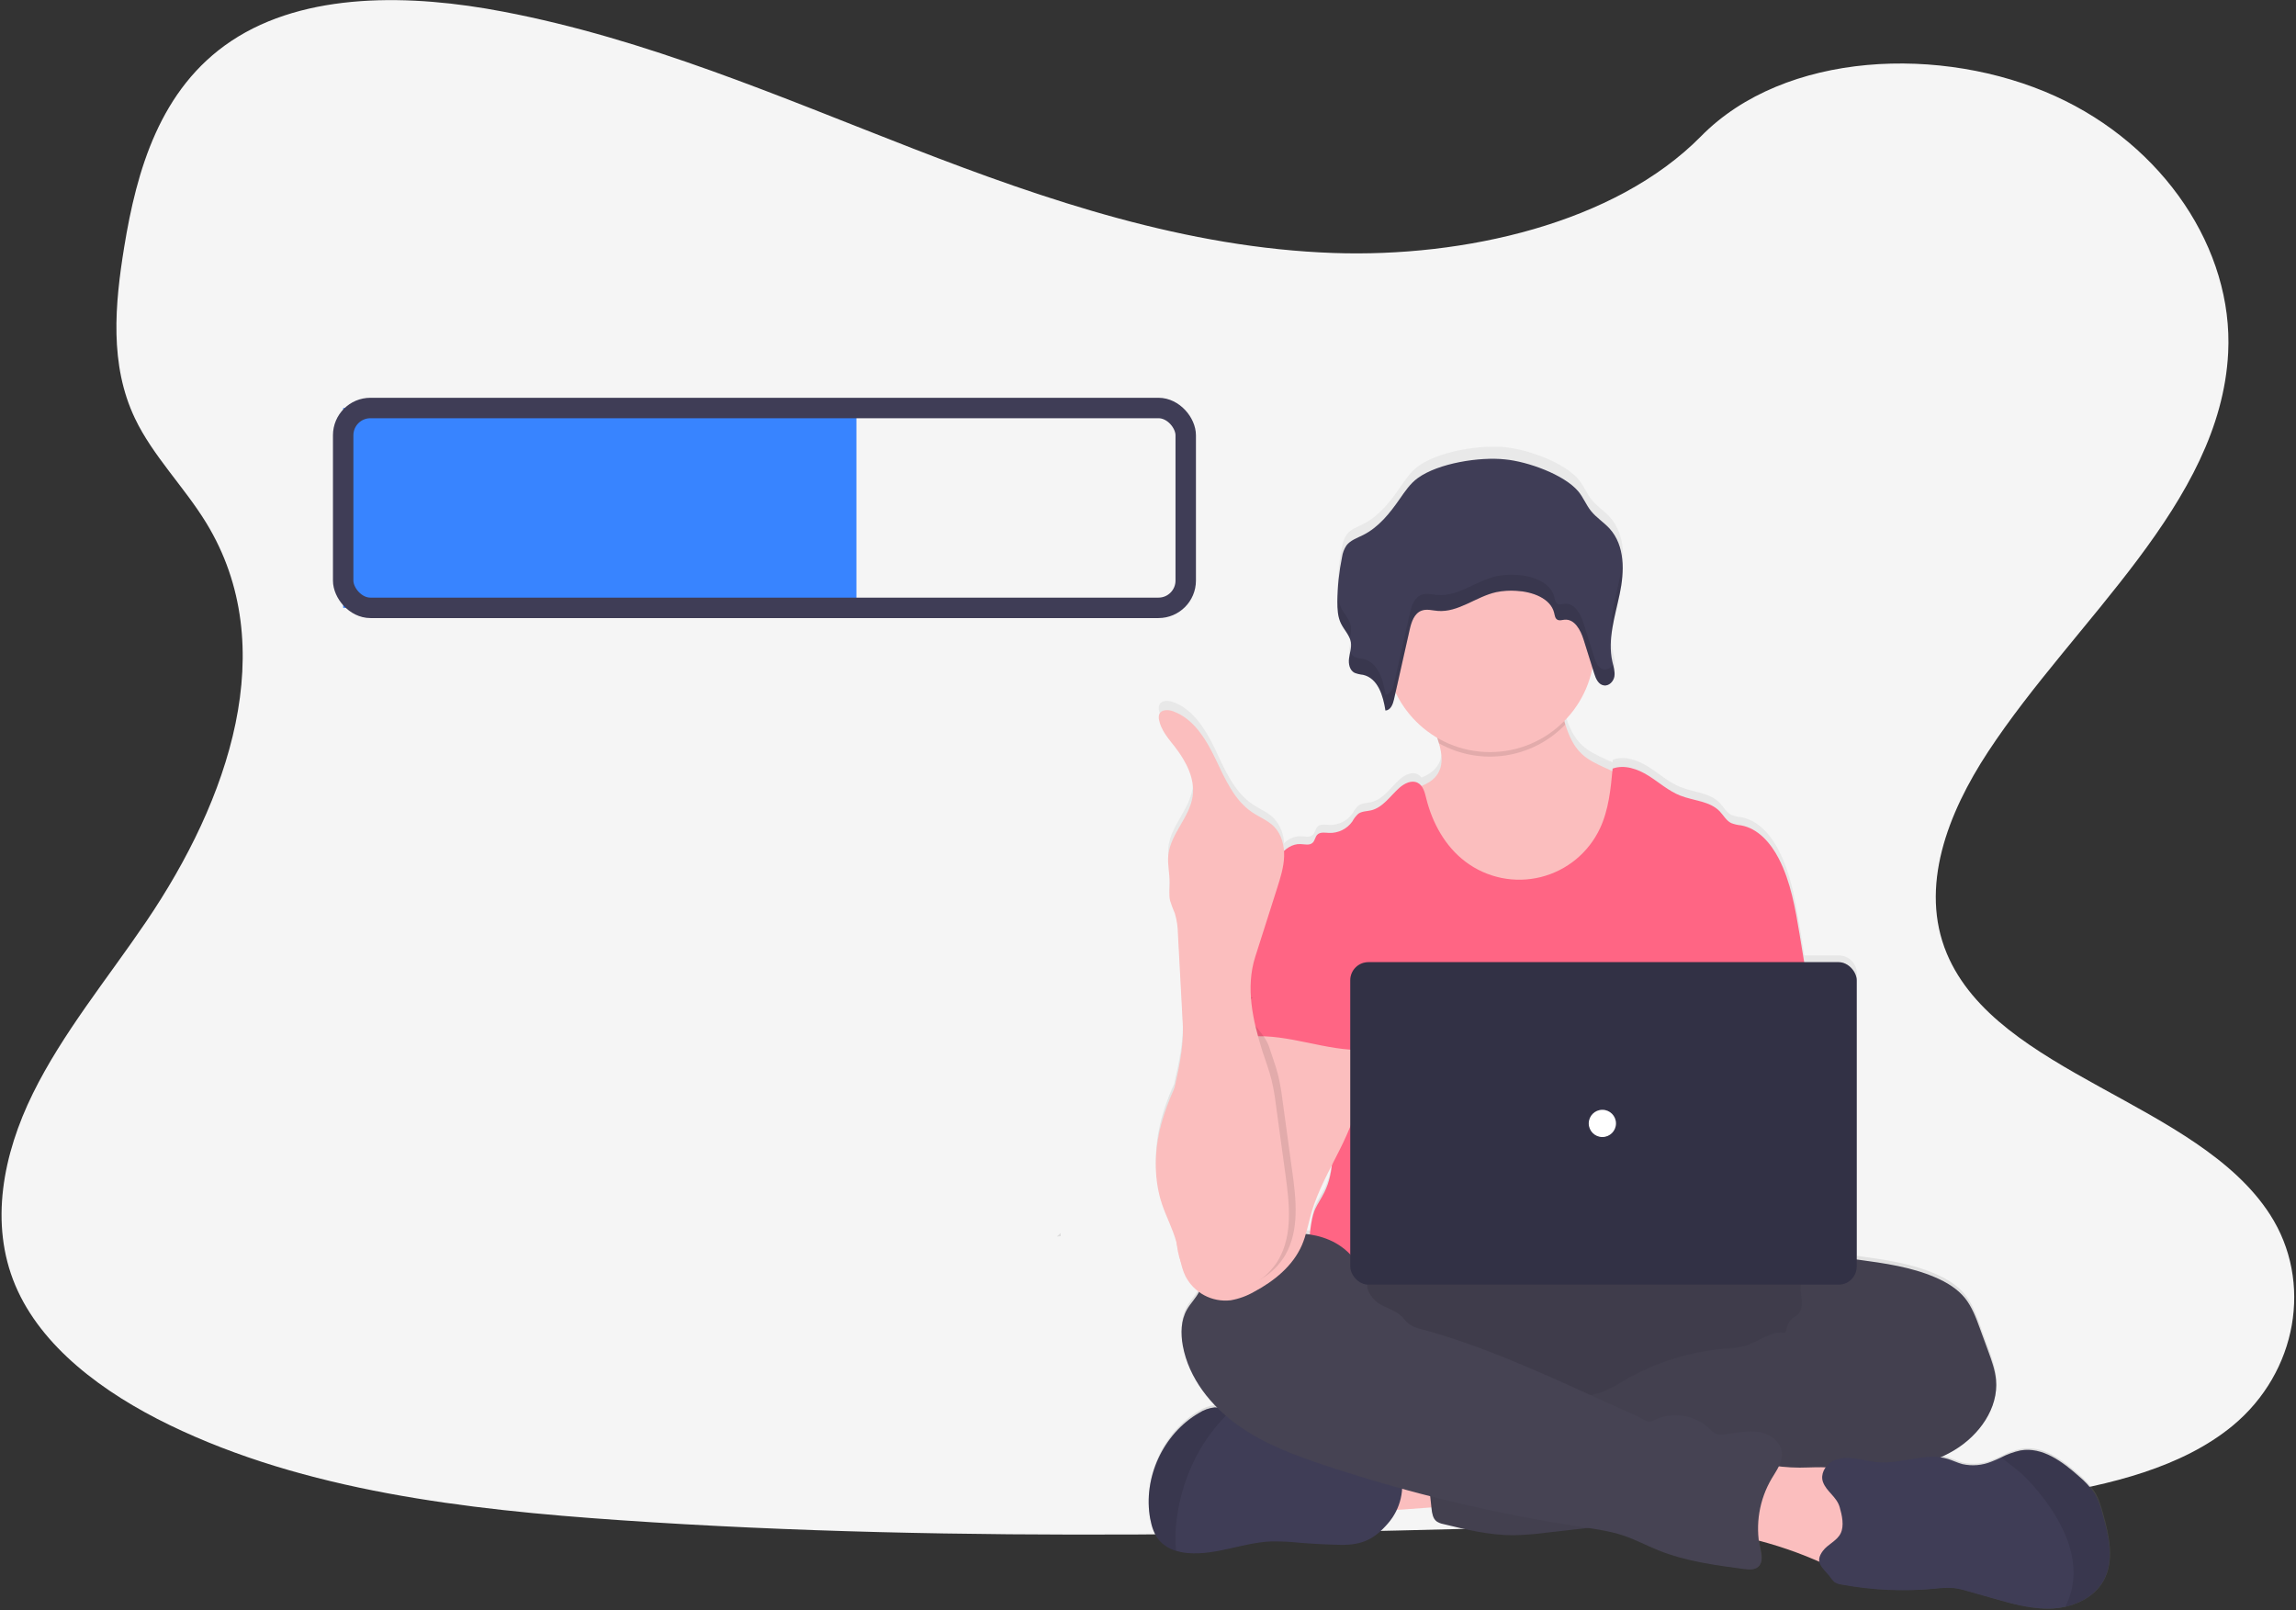 <?xml version="1.0" encoding="UTF-8"?>
<svg width="1011px" height="709px" viewBox="0 0 1011 709" version="1.1" xmlns="http://www.w3.org/2000/svg" xmlns:xlink="http://www.w3.org/1999/xlink">
    <rect x="0" y="0" width="1011" height="709" fill="#333333" stroke="none"/>
    <!-- Generator: Sketch 52.6 (67491) - http://www.bohemiancoding.com/sketch -->
    <title>timing</title>
    <desc>Created with Sketch.</desc>
    <defs>
        <linearGradient x1="49.988%" y1="100%" x2="49.988%" y2="-0.007%" id="linearGradient-1">
            <stop stop-color="#808080" stop-opacity="0.25" offset="0%"></stop>
            <stop stop-color="#808080" stop-opacity="0.12" offset="54%"></stop>
            <stop stop-color="#808080" stop-opacity="0.1" offset="100%"></stop>
        </linearGradient>
    </defs>
    <g id="Page-1" stroke="none" stroke-width="1" fill="none" fill-rule="evenodd">
        <g id="timing">
            <path d="M587.24,111.4 C522.52,109.15 460.88,88.26 402.01,65.4 C343.14,42.54 284.85,17.21 221.68,5.15 C181.05,-2.64 134.59,-3.74 101.85,18.04 C70.35,39.04 60.17,75.19 54.69,108.76 C50.58,134.03 48.15,160.61 59.44,184.26 C67.27,200.68 81.18,214.48 90.8,230.21 C124.26,284.93 100.61,352.41 64.34,405.84 C47.34,430.9 27.6,454.84 14.47,481.5 C1.34,508.16 -4.73,538.75 6.75,565.97 C18.14,592.97 45.27,613.21 74.65,627.46 C134.34,656.4 204.65,664.69 273.27,669.38 C425.09,679.77 577.73,675.27 729.95,670.77 C786.29,669.1 842.87,667.41 898.29,658.7 C929.07,653.86 960.85,646.18 983.19,627.7 C1011.55,604.17 1018.58,564.32 999.58,534.82 C967.7,485.33 879.58,473.03 857.27,419.92 C845,390.69 857.6,358.12 875.42,331.01 C913.66,272.84 977.75,221.82 981.13,155.33 C983.45,109.67 952.64,63.94 905,42.33 C855.06,19.68 785.82,22.53 749,60.02 C711.04,98.53 644.38,113.38 587.24,111.4 Z" id="Path" fill="#F5F5F5"></path>
            <path d="M926.27,667.15 C925.27,663.53 924.27,659.86 922.27,656.71 C920.415,654.037 918.208,651.625 915.71,649.54 C908.46,642.95 899.55,636.26 889.94,637.93 C886.96,638.581 884.08,639.631 881.38,641.05 C879.98,641.7 878.57,642.35 877.13,642.9 C873.073,644.595 868.589,644.986 864.3,644.02 C862.1,643.43 860.05,642.37 857.88,641.71 C856.846,641.401 855.789,641.174 854.72,641.03 C856.815,640.081 858.852,639.01 860.82,637.82 C871.61,631.15 880.22,619.15 879.01,606.45 C878.61,602.15 877.13,598.04 875.67,593.99 C874.39,590.45 873.107,586.907 871.82,583.36 C870.16,578.75 868.45,574.06 865.41,570.23 C862.03,565.97 857.23,563.08 852.27,560.92 C841.61,556.29 829.96,554.66 818.46,553.08 L817.66,552.97 L817.66,428.73 C817.673,426.6 816.836,424.552 815.335,423.041 C813.833,421.53 811.79,420.68 809.66,420.68 L794.53,420.68 C793.863,416.6 793.197,412.523 792.53,408.45 C790.62,396.84 788.65,385 783.3,374.54 C779.8,367.69 774.22,361.17 766.71,359.82 C765.232,359.682 763.779,359.346 762.39,358.82 C760.19,357.74 758.99,355.34 757.29,353.56 C752.93,348.99 745.84,348.92 739.99,346.56 C734.83,344.51 730.61,340.64 725.91,337.67 C721.21,334.7 715.36,332.58 710.15,334.52 C710.15,334.9 710.08,335.27 710.04,335.65 L706.7,334.15 C703.1,332.49 699.42,330.77 696.53,328.03 C692.81,324.52 690.83,319.89 689.29,314.95 C689.13,314.43 688.98,313.95 688.83,313.4 C695.221,306.87 699.547,298.603 701.27,289.63 C701.54,290.5 701.82,291.38 702.09,292.26 C702.336,293.155 702.671,294.022 703.09,294.85 C703.229,295.124 703.386,295.387 703.56,295.64 C703.89,296.131 704.303,296.561 704.78,296.91 C705.254,297.255 705.808,297.472 706.39,297.54 C706.669,297.579 706.951,297.579 707.23,297.54 C708.765,297.216 710.03,296.135 710.59,294.67 C710.749,294.277 710.867,293.868 710.94,293.45 C710.979,293.198 711.002,292.945 711.01,292.69 C711.01,292.61 711.01,292.53 711.01,292.45 C711.01,292.37 711.01,292.1 711.01,291.93 C711.01,291.76 711.01,291.74 711.01,291.65 C711.01,291.56 711.01,291.31 711.01,291.15 L711.01,290.89 C711.01,290.69 710.95,290.49 710.91,290.3 C710.87,290.11 710.91,290.19 710.91,290.14 C710.86,289.88 710.8,289.63 710.75,289.37 C710.745,289.313 710.745,289.257 710.75,289.2 L710.6,288.57 L710.51,288.19 L710.51,288.09 C710.41,287.7 710.32,287.3 710.23,286.9 C709.503,283.426 709.318,279.861 709.68,276.33 C710.282,271.151 711.238,266.019 712.54,260.97 L712.75,260.06 L712.99,259 C713.15,258.28 713.3,257.56 713.45,256.84 C713.58,256.23 713.7,255.61 713.81,254.99 C713.92,254.37 714,253.9 714.08,253.35 C714.08,253.28 714.08,253.22 714.08,253.15 C714.691,249.423 714.856,245.636 714.57,241.87 C714.1,236.64 712.48,231.69 708.92,227.74 C706.41,224.95 703.11,222.89 700.78,219.96 C698.59,217.21 697.36,213.83 695.1,211.14 C688.85,203.68 672.82,197.93 662.98,196.93 C651.71,195.79 633.5,198.67 624.42,205.33 C621.06,207.79 618.76,211.33 616.42,214.7 C612.12,220.96 607.23,227.2 600.34,230.7 C597.73,232.02 594.75,233.02 593.02,235.32 C591.975,236.879 591.291,238.653 591.02,240.51 C589.691,247.027 589.001,253.659 588.96,260.31 C588.811,263.219 589.183,266.132 590.06,268.91 C590.2,269.29 590.37,269.68 590.55,270.05 C590.71,270.38 590.89,270.71 591.08,271.05 L591.2,271.26 C592.407,272.992 593.48,274.814 594.41,276.71 C594.63,277.244 594.791,277.801 594.89,278.37 C595.061,279.838 594.967,281.325 594.61,282.76 C594.61,282.98 594.53,283.19 594.48,283.4 L594.39,283.86 C594.39,284 594.39,284.15 594.31,284.29 C594.23,284.723 594.16,285.153 594.1,285.58 C594.1,285.88 594.04,286.19 594.03,286.5 C593.959,287.739 594.196,288.975 594.72,290.1 C594.852,290.368 595.009,290.623 595.19,290.86 C595.548,291.34 596.01,291.733 596.54,292.01 C597.731,292.458 598.975,292.753 600.24,292.89 C603.98,293.73 606.32,296.59 607.84,300.1 C608.177,300.888 608.474,301.692 608.73,302.51 C609.354,304.562 609.822,306.658 610.13,308.78 C611.83,308.69 612.82,307.19 613.42,305.55 C613.608,305.009 613.765,304.458 613.89,303.9 C614.12,302.85 614.35,301.8 614.59,300.75 C618.537,309.125 624.896,316.131 632.85,320.87 C633.13,321.69 633.4,322.52 633.65,323.36 C634.96,327.89 635.59,332.64 633.32,336.6 C631.7,339.41 628.97,341.15 625.93,342.35 C625.493,341.762 624.929,341.28 624.28,340.94 C621.64,339.62 618.48,341.23 616.28,343.2 C612.28,346.82 609.02,352.01 603.75,353.2 C601.85,353.64 599.75,353.55 598.16,354.71 C597.113,355.695 596.238,356.847 595.57,358.12 C593.247,361.452 589.389,363.374 585.33,363.22 C583.5,363.13 581.33,362.71 580.08,364.05 C579.15,365.05 579.08,366.64 578.08,367.59 C576.73,368.91 574.54,368.26 572.66,368.18 C569.915,368.187 567.293,369.323 565.41,371.32 C565.292,367.285 563.747,363.423 561.05,360.42 C558.35,357.64 554.6,356.21 551.4,354.03 C543.4,348.59 539.4,339.03 535.23,330.27 C531.06,321.51 525.56,312.27 516.46,309.08 C514.37,308.34 511.46,308.28 510.52,310.31 C510.2,311.157 510.148,312.082 510.37,312.96 C511.25,317.62 514.57,321.36 517.44,325.11 C522.27,331.43 526.32,339.16 525.15,347.06 C523.78,356.41 515.45,363.67 514.45,373.06 C514.01,377.2 515.06,381.36 515.05,385.52 C515.05,388.12 514.64,390.75 515.2,393.28 C515.795,395.202 516.499,397.089 517.31,398.93 C518.211,401.952 518.676,405.087 518.69,408.24 C519.397,421.493 520.1,434.75 520.8,448.01 C521.33,457.9 519.17,467.66 516.99,477.39 C514.287,483.158 512.189,489.19 510.73,495.39 C508.27,506.22 508.2,517.76 511.73,528.3 C513.62,534.03 516.52,539.4 518.07,545.23 C518.07,545.36 518.13,545.48 518.16,545.6 C518.31,546.84 518.48,548.08 518.71,549.31 C518.994,550.731 519.365,552.134 519.82,553.51 C520.274,555.88 521.012,558.187 522.02,560.38 C523.422,563.166 525.482,565.568 528.02,567.38 C526.58,570.2 524.25,572.47 522.7,575.23 C520,580.01 519.89,585.88 520.87,591.3 C522.76,601.76 528.41,611.11 535.87,618.71 C535.537,618.691 535.203,618.691 534.87,618.71 C532.43,618.98 530.087,619.819 528.03,621.16 C512.24,630.39 503.21,650.16 506.51,668.26 C507.16,671.8 508.29,675.38 510.65,678.07 C512.615,680.212 515.14,681.76 517.94,682.54 C519.689,683.066 521.489,683.402 523.31,683.54 C535.62,684.54 547.54,678.83 559.88,678.35 C563.971,678.285 568.062,678.476 572.13,678.92 C578.07,679.413 584.023,679.727 589.99,679.86 C599.68,680.09 605.14,677.51 611.33,670.26 C612.851,668.461 614.12,666.462 615.1,664.32 C620.36,664.02 626.17,663.56 630.38,663.21 L630.44,663.8 C630.67,665.8 631.02,668.1 632.62,669.37 C633.523,669.982 634.546,670.398 635.62,670.59 C645.73,673.08 655.96,675.59 666.36,675.59 C671.244,675.489 676.118,675.111 680.96,674.46 L699.26,672.35 C704.585,673.035 709.842,674.18 714.97,675.77 C720.25,677.57 725.19,680.24 730.35,682.34 C742.35,687.21 755.27,688.95 768.06,690.65 C770.24,690.94 772.74,691.14 774.36,689.65 C776.44,687.65 775.74,684.3 775.16,681.5 C774.92,680.36 774.74,679.2 774.59,678.04 C783.223,680.309 791.668,683.241 799.85,686.81 L801.29,687.44 C801.7,689.62 803.72,691.37 805.65,693.72 C806.284,694.709 807.025,695.624 807.86,696.45 C808.812,697.077 809.898,697.471 811.03,697.6 C824.545,700.116 838.344,700.739 852.03,699.45 C854.83,699.069 857.661,698.972 860.48,699.16 C862.55,699.44 864.591,699.902 866.58,700.54 L878.16,703.85 C886.69,706.3 895.44,708.77 904.29,708.22 C906.087,708.102 907.873,707.845 909.63,707.45 C916.63,705.83 923.16,701.91 926.52,695.61 C931.03,687.04 928.84,676.51 926.27,667.15 Z M586.61,510.74 C586.253,515.076 585.122,519.313 583.27,523.25 C582.03,525.76 580.43,528.07 579.27,530.59 C578.17,532.87 577.35,537.18 576.86,541.91 C576.26,541.81 575.65,541.72 575.05,541.65 C575.94,538.53 576.61,535.33 577.5,532.2 C579.61,524.76 583.08,517.73 586.61,510.74 Z" id="Shape" fill="url(#linearGradient-1)" fill-rule="nonzero"></path>
            <path d="M602.02,664.54 C599.91,659.74 597.91,654.22 600.02,649.42 C601.397,646.593 603.763,644.37 606.67,643.17 C609.546,641.997 612.578,641.249 615.67,640.95 C625.374,639.677 635.194,639.543 644.93,640.55 C645.64,646.17 644.14,651.87 642.85,657.3 C641.68,662.3 641.01,663.04 635.85,663.3 C632.51,663.48 602.81,666.31 602.02,664.54 Z" id="Path" fill="#FBBEBE"></path>
            <ellipse id="Oval" fill="#464353" cx="691.07" cy="592.16" rx="143" ry="40"></ellipse>
            <ellipse id="Oval" fill="#000000" opacity="0.1" cx="691.07" cy="592.16" rx="143" ry="40"></ellipse>
            <path d="M716.71,381 C711.808,390.472 703.667,397.867 693.77,401.84 C687.943,403.964 681.81,405.132 675.61,405.3 C668.82,405.61 661.89,405.17 655.51,402.85 C646.95,399.75 639.84,393.41 634.51,386.02 C629.18,378.63 625.51,370.19 622.32,361.68 C620.64,357.25 619.04,352.53 619.83,347.85 C624.98,346.68 630.62,344.96 633.28,340.39 C635.55,336.47 634.92,331.77 633.61,327.29 C633.24,326.02 632.81,324.76 632.38,323.55 C631.38,320.65 627.93,315.14 630.33,312.66 C631.86,311.09 638.27,310.29 640.48,309.27 C647.29,306.13 653.57,301.59 661.05,300.1 C667.52,298.81 674.2,300.02 680.66,301.36 C681.517,301.485 682.34,301.781 683.08,302.23 C683.924,302.941 684.548,303.878 684.88,304.93 C686.72,309.41 687.8,314.36 689.28,319.03 C690.82,323.92 692.8,328.51 696.51,331.98 C699.4,334.69 703.08,336.39 706.68,338.04 L715.54,342.1 C717.116,342.69 718.545,343.615 719.73,344.81 C720.889,346.403 721.581,348.286 721.73,350.25 C723.318,360.773 721.562,371.528 716.71,381 Z" id="Path" fill="#FBBEBE"></path>
            <path d="M689.24,319.03 C674.735,334.118 651.873,337.513 633.61,327.29 C633.24,326.02 632.81,324.76 632.38,323.55 C631.38,320.65 627.93,315.14 630.33,312.66 C631.86,311.09 638.27,310.29 640.48,309.27 C647.29,306.13 653.57,301.59 661.05,300.1 C667.52,298.81 674.2,300.02 680.66,301.36 C681.517,301.485 682.34,301.781 683.08,302.23 C683.924,302.941 684.548,303.878 684.88,304.93 C686.68,309.41 687.76,314.36 689.24,319.03 Z" id="Path" fill="#000000" opacity="0.1"></path>
            <circle id="Oval" fill="#FBBEBE" cx="656.07" cy="285.16" r="46"></circle>
            <path d="M796.22,434.45 L792.44,411.55 C790.53,400.06 788.56,388.35 783.22,378 C779.71,371.22 774.14,364.76 766.63,363.42 C765.151,363.288 763.697,362.952 762.31,362.42 C760.11,361.36 758.91,358.98 757.22,357.22 C752.86,352.7 745.76,352.63 739.92,350.33 C734.76,348.33 730.54,344.48 725.84,341.54 C721.14,338.6 715.29,336.54 710.09,338.42 C709.25,347.37 708.36,356.52 704.56,364.67 C699.551,375.416 689.956,383.324 678.452,386.189 C666.947,389.055 654.764,386.571 645.3,379.43 C636.39,372.72 630.68,362.37 628.02,351.54 C627.37,348.9 626.63,345.87 624.2,344.66 C621.57,343.34 618.41,344.94 616.2,346.88 C612.15,350.47 608.93,355.61 603.67,356.82 C601.77,357.26 599.67,357.17 598.09,358.32 C597.04,359.289 596.161,360.428 595.49,361.69 C593.152,364.994 589.305,366.897 585.26,366.75 C583.43,366.66 581.26,366.24 580.01,367.57 C579.08,368.57 579.01,370.13 578.01,371.06 C576.66,372.37 574.47,371.73 572.59,371.66 C569.03,371.51 565.72,373.79 563.68,376.66 C561.64,379.53 560.68,383.08 559.68,386.52 C570.61,410.86 580.61,435.23 591.54,459.57 C592.052,460.487 592.324,461.519 592.33,462.57 C592.111,463.66 591.646,464.686 590.97,465.57 C585.61,474.18 585.78,485.01 586.37,495.13 C586.96,505.25 587.68,515.94 583.16,525.01 C581.93,527.5 580.33,529.78 579.16,532.27 C576.42,537.91 575.43,555.95 577.03,562.01 L803.03,562.01 C798.72,550.16 800.36,526.38 801.26,513.8 C801.89,505 800.26,496.21 799.56,487.41 C798.09,469.44 799.19,452.39 796.22,434.45 Z" id="Path" fill="#FF6584"></path>
            <path d="M807.79,555.01 C811.12,553.74 814.79,554.2 818.36,554.68 C829.85,556.25 841.51,557.86 852.16,562.45 C857.16,564.59 861.92,567.45 865.3,571.66 C868.3,575.45 870.05,580.09 871.71,584.66 L875.55,595.15 C877.01,599.15 878.49,603.23 878.9,607.48 C880.1,620.07 871.49,631.94 860.66,638.48 C849.83,645.02 837.08,647.35 824.66,649.79 C812.24,652.23 799.77,654.93 787.4,657.79 C781.63,659.287 775.777,660.439 769.87,661.24 C756.63,662.74 742.79,660.53 730.21,664.91 C725.21,666.66 720.3,669.26 715.11,670.47 C711.668,671.225 708.185,671.786 704.68,672.15 L680.87,674.87 C676.028,675.518 671.154,675.891 666.27,675.99 C655.87,675.99 645.64,673.53 635.54,671.07 C634.466,670.882 633.444,670.469 632.54,669.86 C630.94,668.6 630.59,666.37 630.36,664.35 C629.34,655.41 628.447,646.46 627.68,637.5 C627.44,634.59 627.26,631.44 628.85,628.99 C630.85,625.99 634.75,625.05 638.31,624.47 C653.406,622 668.698,620.939 683.99,621.3 C689.8,615.49 699.38,615.46 706.99,612.3 C709.79,611.014 712.499,609.541 715.1,607.89 C728.707,599.951 743.912,595.144 759.61,593.82 C762.686,593.726 765.741,593.29 768.72,592.52 C774.61,590.69 779.98,585.71 786.03,586.93 C786.78,584.86 787.3,582.09 789.03,580.67 C789.89,579.94 790.95,579.45 791.74,578.67 C793.41,576.98 793.56,574.32 793.31,571.96 C793.06,569.6 792.5,567.18 793.11,564.88 C793.364,564.009 793.737,563.178 794.22,562.41 C797.23,557.15 801.76,554.51 807.79,555.01 Z" id="Path" fill="#464353"></path>
            <path d="M807.79,555.01 C811.12,553.74 814.79,554.2 818.36,554.68 C829.85,556.25 841.51,557.86 852.16,562.45 C857.16,564.59 861.92,567.45 865.3,571.66 C868.3,575.45 870.05,580.09 871.71,584.66 L875.55,595.15 C877.01,599.15 878.49,603.23 878.9,607.48 C880.1,620.07 871.49,631.94 860.66,638.48 C849.83,645.02 837.08,647.35 824.66,649.79 C812.24,652.23 799.77,654.93 787.4,657.79 C781.63,659.287 775.777,660.439 769.87,661.24 C756.63,662.74 742.79,660.53 730.21,664.91 C725.21,666.66 720.3,669.26 715.11,670.47 C711.668,671.225 708.185,671.786 704.68,672.15 L680.87,674.87 C676.028,675.518 671.154,675.891 666.27,675.99 C655.87,675.99 645.64,673.53 635.54,671.07 C634.466,670.882 633.444,670.469 632.54,669.86 C630.94,668.6 630.59,666.37 630.36,664.35 C629.34,655.41 628.447,646.46 627.68,637.5 C627.44,634.59 627.26,631.44 628.85,628.99 C630.85,625.99 634.75,625.05 638.31,624.47 C653.406,622 668.698,620.939 683.99,621.3 C689.8,615.49 699.38,615.46 706.99,612.3 C709.79,611.014 712.499,609.541 715.1,607.89 C728.707,599.951 743.912,595.144 759.61,593.82 C762.686,593.726 765.741,593.29 768.72,592.52 C774.61,590.69 779.98,585.71 786.03,586.93 C786.78,584.86 787.3,582.09 789.03,580.67 C789.89,579.94 790.95,579.45 791.74,578.67 C793.41,576.98 793.56,574.32 793.31,571.96 C793.06,569.6 792.5,567.18 793.11,564.88 C793.364,564.009 793.737,563.178 794.22,562.41 C797.23,557.15 801.76,554.51 807.79,555.01 Z" id="Path" fill="#000000" opacity="0.05"></path>
            <path d="M611.22,670.72 C605.03,677.89 599.58,680.45 589.89,680.22 C583.93,680.08 577.977,679.77 572.03,679.29 C567.965,678.85 563.878,678.66 559.79,678.72 C547.45,679.2 535.54,684.85 523.23,683.86 C521.41,683.717 519.61,683.382 517.86,682.86 C515.083,682.087 512.574,680.56 510.61,678.45 C508.25,675.78 507.12,672.24 506.47,668.74 C503.18,650.8 512.2,631.26 527.99,622.13 C530.05,620.799 532.392,619.967 534.83,619.7 C537.221,619.69 539.584,620.209 541.75,621.22 L541.9,621.28 C548.315,623.92 554.141,627.808 559.04,632.72 C559.783,633.571 560.67,634.285 561.66,634.83 C562.648,635.203 563.694,635.399 564.75,635.41 L577.89,636.24 C580.116,636.306 582.329,636.612 584.49,637.15 C586.872,637.982 589.192,638.984 591.43,640.15 C598.5,643.31 606.34,644.15 613.98,645.37 C614.716,645.411 615.419,645.692 615.98,646.17 C616.285,646.549 616.497,646.994 616.6,647.47 C618.766,655.633 616.751,664.338 611.22,670.72 Z" id="Path" fill="#3F3D56"></path>
            <path d="M541.86,621.28 C536.762,626.148 532.339,631.677 528.71,637.72 C522.886,647.693 519.227,658.78 517.97,670.26 C517.493,674.448 517.457,678.674 517.86,682.87 C515.082,682.094 512.572,680.564 510.61,678.45 C508.25,675.78 507.12,672.24 506.47,668.74 C503.18,650.8 512.2,631.26 527.99,622.13 C530.05,620.799 532.392,619.967 534.83,619.7 C537.221,619.69 539.584,620.209 541.75,621.22 L541.86,621.28 Z" id="Path" fill="#000000" opacity="0.1"></path>
            <path d="M796.35,646.15 C803.7,645.95 811.95,645.58 817.35,650.53 C822.5,655.21 823.18,662.93 823.52,669.88 L823.91,677.95 C824.03,680.41 824.13,682.95 823.14,685.23 C821.38,689.23 816.55,691.16 812.14,690.93 C807.73,690.7 803.68,688.77 799.65,687.03 C788.709,682.317 777.317,678.728 765.65,676.32 C766.03,670.74 766.663,665.187 767.55,659.66 C768.16,655.83 768.26,649.42 770.82,646.24 C773.53,642.88 777.06,644.7 780.74,645.32 C785.904,646.108 791.132,646.386 796.35,646.15 Z" id="Path" fill="#FBBEBE"></path>
            <path d="M602.13,565.07 C602.13,566.07 600.56,565.07 600.42,564 C599.32,555.91 592.9,549.24 585.42,546 C577.94,542.76 569.42,542.59 561.32,543.36 C549.07,544.52 535.37,549.21 530.84,560.66 C529.78,563.34 529.3,566.24 528,568.81 C526.56,571.63 524.21,573.88 522.65,576.62 C519.96,581.36 519.85,587.17 520.82,592.53 C523.43,606.83 533.21,619.06 545.06,627.53 C556.91,636 570.76,641.06 584.57,645.62 C621.087,657.663 658.552,666.612 696.57,672.37 C702.73,673.3 708.95,674.16 714.85,676.14 C720.13,677.91 725.07,680.56 730.23,682.64 C742.23,687.46 755.14,689.18 767.93,690.87 C770.11,691.15 772.61,691.35 774.22,689.87 C776.3,687.94 775.61,684.58 775.02,681.81 C772.848,671.287 774.662,660.332 780.11,651.07 C782.25,647.47 785.03,643.78 784.63,639.61 C784.15,634.75 779.31,631.31 774.49,630.53 C769.67,629.75 764.77,630.9 759.93,631.53 C758.26,631.75 756.44,631.89 754.93,631.04 C754.211,630.554 753.558,629.976 752.99,629.32 C746.15,622.721 735.837,621.28 727.45,625.75 C725.66,626.75 722.95,624.52 721.09,623.68 L700.08,614.15 C675.92,603.22 651.64,592.24 626.08,585.32 C624.041,584.919 622.102,584.113 620.38,582.95 C619.11,581.95 618.2,580.59 617.03,579.48 C614.48,577.07 610.93,576.11 607.87,574.4 C604.81,572.69 601.41,568.5 602.13,565.07 Z" id="Path" fill="#464353"></path>
            <path d="M926.32,695.76 C922.96,701.99 916.44,705.87 909.44,707.47 C907.683,707.866 905.898,708.121 904.1,708.23 C895.25,708.78 886.51,706.33 877.98,703.91 L866.4,700.63 C864.409,700.003 862.368,699.548 860.3,699.27 C857.484,699.082 854.656,699.179 851.86,699.56 C838.174,700.833 824.377,700.214 810.86,697.72 C809.729,697.598 808.643,697.211 807.69,696.59 C806.855,695.771 806.114,694.863 805.48,693.88 C802.33,690.09 798.94,687.88 802.67,682.88 C804.82,679.98 808.81,678.53 810.48,675.2 C812.15,671.87 811.08,667.14 810.09,663.7 C808.74,658.95 804.3,656.9 802.71,652.54 C801.52,649.25 803.52,645.43 806.53,643.64 C809.54,641.85 813.26,641.71 816.73,642.17 C820.2,642.63 823.6,643.61 827.09,643.88 C837.35,644.7 847.84,639.41 857.69,642.39 C859.86,643.05 861.91,644.1 864.11,644.68 C868.399,645.639 872.88,645.252 876.94,643.57 C878.38,643.03 879.79,642.38 881.19,641.74 C883.89,640.334 886.765,639.295 889.74,638.65 C899.35,637 908.26,643.65 915.51,650.14 C917.999,652.206 920.201,654.593 922.06,657.24 C924.06,660.36 925.12,663.99 926.06,667.57 C928.71,676.84 930.9,687.26 926.32,695.76 Z" id="Path" fill="#3F3D56"></path>
            <path d="M926.32,695.76 C922.96,701.99 916.44,705.87 909.44,707.47 C912.163,702.18 913.39,696.246 912.99,690.31 C912.39,680.8 908.21,671.84 902.88,663.94 C899.601,659.077 895.871,654.534 891.74,650.37 C888.56,647.17 884.65,644.63 881.23,641.7 C883.93,640.294 886.805,639.255 889.78,638.61 C899.39,636.96 908.3,643.61 915.55,650.1 C918.039,652.166 920.241,654.553 922.1,657.2 C924.1,660.32 925.16,663.95 926.1,667.53 C928.71,676.84 930.9,687.26 926.32,695.76 Z" id="Path" fill="#000000" opacity="0.1"></path>
            <path d="M624.29,210.5 C620.93,212.93 618.63,216.42 616.29,219.77 C611.98,225.96 607.1,232.14 600.21,235.59 C597.6,236.9 594.62,237.89 592.89,240.17 C591.863,241.712 591.197,243.465 590.94,245.3 C589.62,251.751 588.93,258.315 588.88,264.9 C588.88,268.18 589.02,271.56 590.47,274.54 C591.84,277.34 594.31,279.71 594.82,282.76 C595.21,285.14 594.33,287.51 594.02,289.9 C593.71,292.29 594.25,295.12 596.46,296.26 C597.651,296.708 598.894,297 600.16,297.13 C606.81,298.61 609.04,306.41 610.05,312.86 C612.31,312.73 613.33,310.14 613.8,308.03 L620.73,277.22 C621.48,273.88 622.73,270.01 626.06,268.84 C628.29,268.07 630.73,268.79 633.06,268.99 C642.21,269.74 649.95,262.67 658.9,260.72 C661.765,260.145 664.694,259.953 667.61,260.15 C674.67,260.5 682.88,263.4 684.38,269.99 C684.63,271.06 684.78,272.34 685.78,272.87 C686.78,273.4 687.78,272.95 688.88,272.87 C693.36,272.42 696,277.46 697.29,281.58 L701.99,296.58 C702.69,298.85 703.87,301.52 706.33,301.81 C708.6,302.09 710.53,299.94 710.87,297.81 C711.21,295.68 710.47,293.47 709.98,291.33 C707.77,281.48 711.15,271.4 713.21,261.53 C715.27,251.66 715.64,240.32 708.73,232.72 C706.22,229.97 702.92,227.92 700.58,225.02 C698.4,222.3 697.17,218.96 694.91,216.29 C688.66,208.92 672.63,203.23 662.8,202.29 C651.61,201.06 633.37,203.91 624.29,210.5 Z" id="Path" fill="#3F3D56"></path>
            <g id="Group" opacity="0.1" transform="translate(588, 246)" fill="#000000">
                <path d="M118.37,48.8 C115.91,48.5 114.73,45.8 114.03,43.57 C112.463,38.563 110.897,33.563 109.33,28.57 C108.04,24.44 105.4,19.4 100.92,19.86 C99.92,19.97 98.74,20.38 97.82,19.86 C96.9,19.34 96.67,18.05 96.42,16.98 C94.92,10.38 86.71,7.49 79.65,7.14 C76.734,6.949 73.806,7.14 70.94,7.71 C61.94,9.71 54.25,16.71 45.1,15.98 C42.74,15.79 40.3,15.07 38.1,15.84 C34.73,17 33.52,20.84 32.77,24.22 L25.84,55.02 C25.37,57.14 24.35,59.73 22.09,59.85 C21.09,53.41 18.85,45.61 12.2,44.13 C10.936,43.991 9.694,43.699 8.5,43.26 C7.63,42.785 6.949,42.026 6.57,41.11 C6.39,42.04 6.18,42.97 6.06,43.9 C5.76,46.28 6.29,49.12 8.5,50.26 C9.691,50.708 10.934,51 12.2,51.13 C18.85,52.61 21.08,60.41 22.09,66.86 C24.35,66.73 25.37,64.14 25.84,62.03 L32.77,31.22 C33.52,27.88 34.77,24.01 38.1,22.84 C40.33,22.07 42.77,22.79 45.1,22.99 C54.25,23.74 61.99,16.67 70.94,14.72 C73.792,14.149 76.708,13.957 79.61,14.15 C86.67,14.5 94.88,17.4 96.38,23.99 C96.63,25.06 96.78,26.34 97.78,26.87 C98.78,27.4 99.78,26.95 100.88,26.87 C105.36,26.42 108,31.46 109.29,35.58 C110.85,40.587 112.417,45.587 113.99,50.58 C114.69,52.85 115.87,55.52 118.33,55.81 C120.6,56.09 122.53,53.94 122.87,51.81 C123.024,50.018 122.82,48.213 122.27,46.5 C121.544,47.974 120.012,48.878 118.37,48.8 Z" id="Path"></path>
                <path d="M6.83,29.76 C6.32,26.71 3.83,24.34 2.48,21.54 C1.612,19.651 1.11,17.616 1,15.54 C1,16.66 0.9,17.78 0.89,18.91 C0.89,22.19 1.03,25.57 2.48,28.55 C3.59,30.82 5.42,32.82 6.34,35.13 C6.825,33.384 6.991,31.565 6.83,29.76 Z" id="Path"></path>
                <path d="M125.25,8.48 C123.43,17.2 120.59,26.08 121.47,34.82 C122.04,28.37 123.92,21.88 125.25,15.48 C126.358,10.623 126.749,5.63 126.41,0.66 C126.192,3.289 125.805,5.901 125.25,8.48 Z" id="Path"></path>
            </g>
            <path d="M598.77,478.65 C597.56,498.51 582.99,514.92 577.44,534.02 C576.06,538.8 575.23,543.76 573.25,548.31 C569.25,557.46 561.02,564.1 552.25,568.78 C549.05,570.629 545.55,571.902 541.91,572.54 C533.716,573.498 525.786,569.28 522,561.95 C519.71,557.3 519.39,551.95 518,546.95 C516.45,541.18 513.55,535.86 511.66,530.19 C508.18,519.76 508.25,508.34 510.66,497.62 C512.944,488.298 516.557,479.353 521.39,471.06 C522.09,469.83 522.8,468.61 523.53,467.4 C525.593,463.902 527.909,460.56 530.46,457.4 C536.46,450.17 544.17,444.61 551.8,439.13 C552.383,438.65 553.066,438.308 553.8,438.13 L553.92,438.13 C554.78,438.1 555.633,438.3 556.39,438.71 C566.971,443.285 577.128,448.786 586.74,455.15 C590.18,457.44 595.61,460 597.41,463.9 C599.21,467.8 599.03,474.41 598.77,478.65 Z" id="Path" fill="#FBBEBE"></path>
            <path d="M559.07,387.26 C558.096,388.28 557.34,389.488 556.85,390.81 C548.767,409.027 543.992,428.539 542.75,448.43 C542.772,449.4 542.548,450.36 542.1,451.22 C541.658,451.792 541.166,452.325 540.63,452.81 C539.646,453.976 539.189,455.498 539.367,457.014 C539.545,458.529 540.342,459.903 541.57,460.81 C543.22,457.7 547.17,456.69 550.68,456.42 C567.49,455.09 583.91,462.91 600.77,462.32 C599.58,458.21 597.87,454.26 596.9,450.1 C592.61,431.63 603.31,411.52 596.75,393.73 C595.44,390.17 593.25,386.67 589.8,385.11 C588.372,384.533 586.877,384.137 585.35,383.93 C581.09,383.16 572.61,379.87 568.49,381.19 C566.97,381.68 566.37,383.11 565.11,383.97 C563.24,385.2 560.7,385.63 559.07,387.26 Z" id="Path" fill="#FF6584"></path>
            <path d="M565.96,552.61 C560.731,561.479 551.255,566.979 540.96,567.12 C538.22,567.192 535.495,566.691 532.96,565.65 C526.57,562.83 522.96,555.85 521.62,548.99 C520.28,542.13 520.7,535.05 519.75,528.12 C518.99,522.6 517.37,517.24 516.53,511.73 C514.47,498.1 518.53,484.64 521.42,471.07 C522.12,469.84 522.83,468.62 523.56,467.41 C525.623,463.912 527.939,460.57 530.49,457.41 C536.49,450.18 544.2,444.62 551.83,439.14 L543.83,439.14 C544.224,438.852 544.741,438.795 545.188,438.991 C545.635,439.186 545.945,439.605 546,440.09 C546.79,447.09 556.66,454.09 558.81,460.89 C560.14,465.07 561.74,469.17 562.81,473.43 C563.653,477.058 564.294,480.731 564.73,484.43 C566.15,494.783 567.563,505.117 568.97,515.43 C570.74,528.02 572.26,541.63 565.96,552.61 Z" id="Path" fill="#000000" opacity="0.1"></path>
            <path d="M552.72,421.31 L562.37,391.04 C563.81,386.51 565.27,381.91 565.44,377.15 C565.61,372.39 564.36,367.4 561.03,364 C558.33,361.25 554.59,359.83 551.39,357.68 C543.39,352.29 539.39,342.85 535.22,334.16 C531.05,325.47 525.56,316.38 516.46,313.16 C514.36,312.42 511.46,312.36 510.52,314.37 C510.195,315.206 510.142,316.123 510.37,316.99 C511.25,321.61 514.56,325.3 517.44,328.99 C522.27,335.24 526.31,342.89 525.15,350.71 C523.77,359.97 515.45,367.15 514.45,376.46 C514.01,380.56 515.06,384.67 515.05,388.8 C515.05,391.36 514.63,393.97 515.2,396.47 C515.792,398.403 516.496,400.3 517.31,402.15 C518.201,405.14 518.665,408.24 518.69,411.36 L520.8,450.72 C521.94,472.01 510.39,492.72 513.57,513.72 C514.41,519.23 516.03,524.59 516.79,530.11 C517.79,537.04 517.32,544.11 518.66,550.98 C520,557.85 523.66,564.82 530,567.64 C532.535,568.681 535.26,569.182 538,569.11 C548.295,568.969 557.771,563.469 563,554.6 C569.3,543.6 567.78,530.01 566.06,517.47 L561.82,486.47 C561.384,482.771 560.743,479.098 559.9,475.47 C558.84,471.21 557.24,467.11 555.9,462.93 C551.61,449.26 548.4,434.89 552.72,421.31 Z" id="Path" fill="#FBBEBE"></path>
            <rect id="Rectangle" fill="#3F3D56" x="594.57" y="423.66" width="223" height="142" rx="7.97"></rect>
            <rect id="Rectangle" fill="#000000" opacity="0.2" x="594.57" y="423.66" width="223" height="142" rx="7.97"></rect>
            <circle id="Oval" fill="#FFFFFF" cx="705.57" cy="494.66" r="6"></circle>
            <g id="Group" opacity="0.1" transform="translate(465, 542)" fill="#000000">
                <path d="M1.99,0.92 C1.487,1.458 0.953,1.965 0.39,2.44 C0.96,2.44 1.52,2.35 2.09,2.29 C2.07,1.83 2.04,1.37 1.99,0.92 Z" id="Path"></path>
            </g>
            <rect id="Rectangle" fill="#3884FF" x="151.11" y="179.65" width="226" height="88"></rect>
            <rect id="Rectangle" stroke="#3F3D56" stroke-width="9" x="151.11" y="179.65" width="371" height="88" rx="12"></rect>
        </g>
    </g>
</svg>